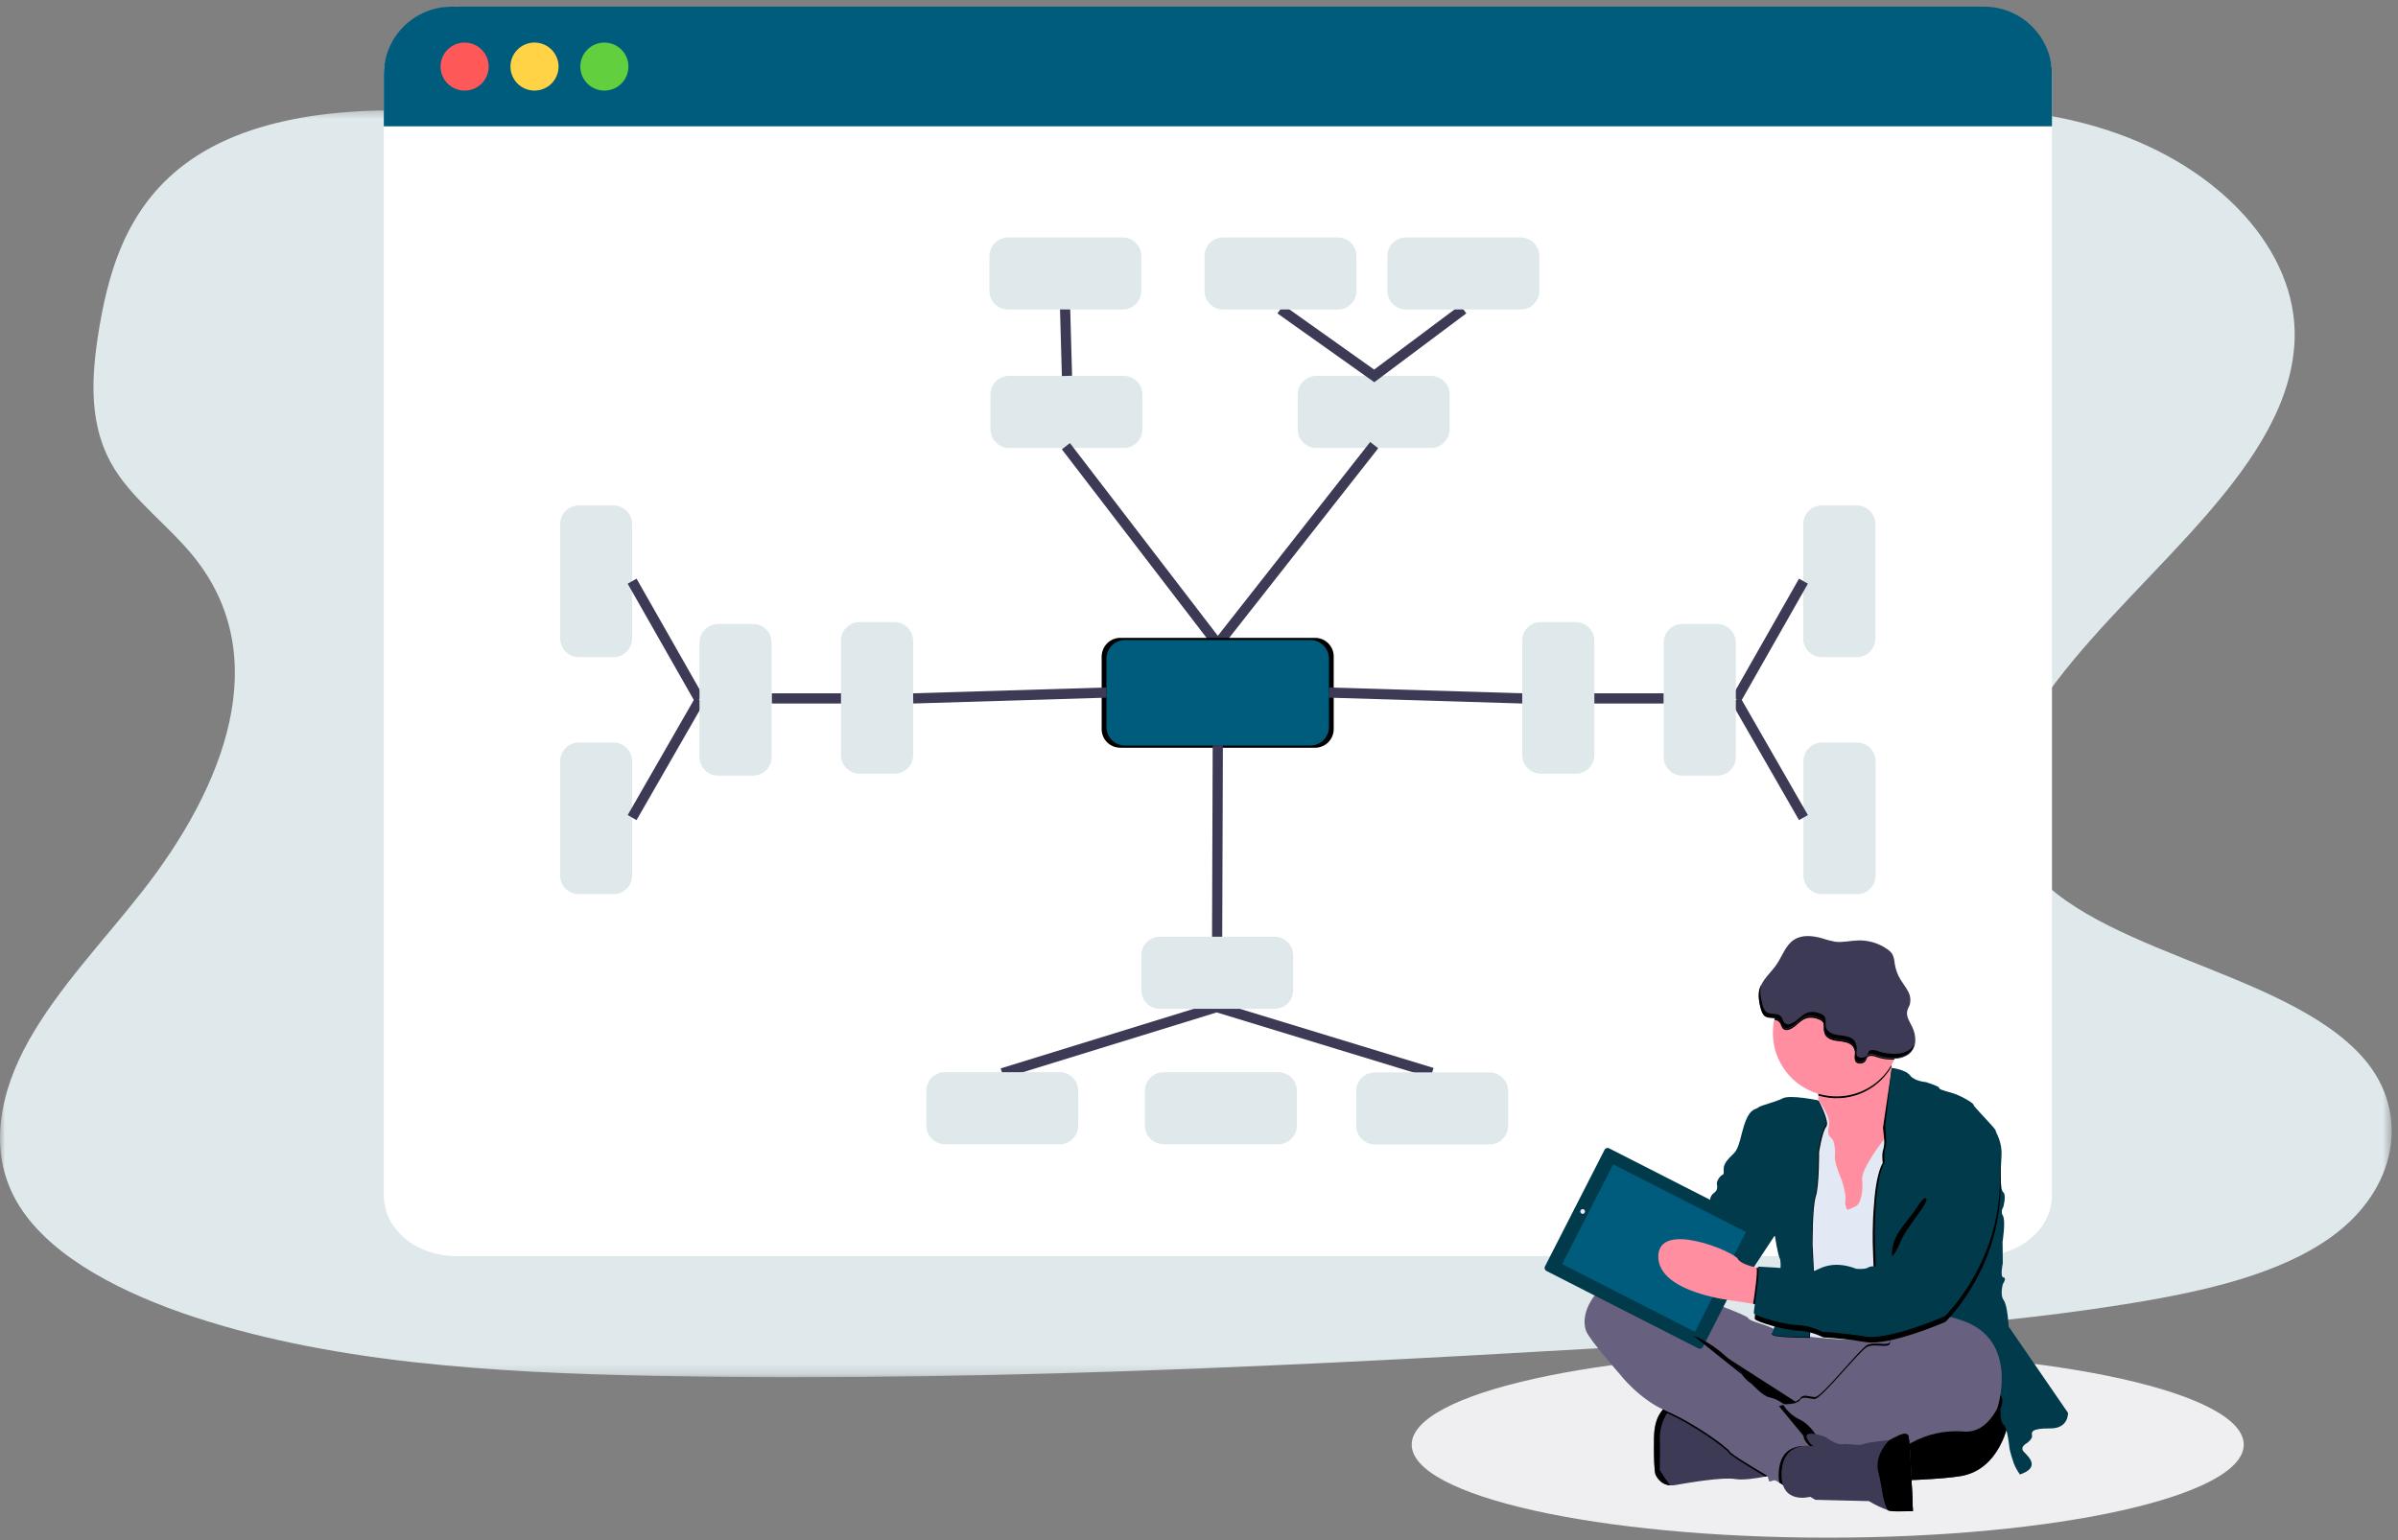<?xml version="1.0" encoding="UTF-8"?>
<svg width="235px" height="151px" viewBox="0 0 235 151" version="1.1" xmlns="http://www.w3.org/2000/svg" xmlns:xlink="http://www.w3.org/1999/xlink">
    <rect x="0" y="0" width="235" height="151" fill="#808080" stroke="none"/>
    <!-- Generator: Sketch 59.1 (86144) - https://sketch.com -->
    <title>Ilustración / GT</title>
    <desc>Created with Sketch.</desc>
    <defs>
        <polygon id="path-1" points="0 0.394 234.383 0.394 234.383 124.811 0 124.811"></polygon>
        <path d="M20.853,0.937 C20.046,1.468 19.728,2.506 19.197,3.312 L19.197,3.312 C18.708,4.033 18.008,4.627 17.647,5.39 L17.647,5.39 L17.647,5.347 C17.562,5.517 17.477,5.708 17.434,5.899 L17.434,5.899 C17.286,6.493 17.413,7.129 17.562,7.701 L17.562,7.701 C17.647,8.019 17.732,8.338 18.008,8.506 L18.008,8.506 C18.284,8.676 18.645,8.634 18.963,8.698 L18.963,8.698 C18.942,8.74 18.942,8.804 18.92,8.846 L18.92,8.846 C18.241,12.048 20.131,15.229 23.274,16.162 L23.274,16.162 L23.274,16.331 C23.274,16.501 23.253,16.649 23.253,16.798 L23.253,16.798 C23.253,16.798 20.491,16.225 19.749,16.607 L19.749,16.607 C19.006,16.988 17.562,17.285 17.328,17.518 L17.328,17.518 C17.095,17.752 16.564,17.583 16.055,18.854 L16.055,18.854 C15.566,20.148 15.501,21.463 14.865,22.056 L14.865,22.056 C14.228,22.65 13.91,23.074 13.867,23.498 L13.867,23.498 C13.824,23.923 13.952,24.049 13.697,24.176 L13.697,24.176 C13.443,24.304 13.103,24.876 13.209,25.11 L13.209,25.11 C13.209,25.11 13.357,25.66 12.912,25.937 L12.912,25.937 C12.657,26.127 12.508,26.445 12.53,26.764 L12.53,26.764 C12.53,26.764 12.359,27.357 11.978,27.506 L11.978,27.506 C11.596,27.655 11.34,28.545 11.34,28.545 L11.34,28.545 L10.087,29.965 L7.624,27.23 C7.242,26.806 6.584,26.764 6.159,27.166 L6.159,27.166 L4.97,28.269 C4.503,28.375 4.078,28.63 3.759,28.99 L3.759,28.99 C3.484,29.266 3.271,29.584 3.123,29.923 L3.123,29.923 L2.465,30.516 C2.252,30.708 2.125,30.962 2.125,31.237 L2.125,31.237 C1.955,31.619 2.019,32.065 2.294,32.362 L2.294,32.362 L3.866,34.101 L3.866,34.121 C3.314,34.163 2.762,34.376 2.337,34.737 L2.337,34.737 C-0.02,36.814 -0.041,38.723 0.299,39.614 L0.299,39.614 C0.638,40.503 3.653,43.854 3.653,43.854 L3.653,43.854 C3.653,43.854 5.395,46.122 7.901,47.31 L7.901,47.31 L7.879,47.332 C7.836,47.374 7.773,47.438 7.73,47.501 L7.73,47.501 L7.688,47.543 L7.646,47.586 L7.603,47.649 L7.561,47.692 L7.519,47.776 C7.519,47.798 7.496,47.819 7.496,47.819 L7.496,47.819 C7.476,47.862 7.455,47.883 7.434,47.925 L7.434,47.925 L7.413,47.968 C7.39,48.011 7.37,48.074 7.348,48.117 L7.348,48.117 C7.327,48.158 7.327,48.158 7.327,48.179 L7.327,48.179 C7.327,48.2 7.306,48.244 7.284,48.285 L7.284,48.285 L7.263,48.349 C7.242,48.391 7.242,48.413 7.221,48.455 L7.221,48.455 C7.2,48.498 7.2,48.498 7.2,48.54 L7.2,48.54 L7.157,48.667 L7.136,48.731 C7.115,48.795 7.115,48.858 7.094,48.922 L7.094,48.922 L7.072,49.006 C7.072,49.049 7.051,49.092 7.051,49.155 L7.051,49.155 C7.051,49.219 7.051,49.219 7.03,49.261 L7.03,49.261 C7.009,49.304 7.03,49.346 7.009,49.388 L7.009,49.388 C6.988,49.431 7.009,49.452 7.009,49.494 L7.009,49.494 L7.009,49.642 L7.009,49.748 L7.009,50.003 C6.945,53.205 7.136,53.671 7.136,53.671 L7.136,53.671 C7.136,53.671 7.519,54.689 8.601,54.774 L8.601,54.774 C8.75,54.795 8.92,54.774 9.068,54.752 L9.068,54.752 C10.491,54.499 13.845,53.926 15.035,54.159 L15.035,54.159 C15.736,54.287 17.052,54.095 17.986,53.926 L17.986,53.926 L18.241,53.883 L18.411,54.435 L18.963,54.287 L19.431,54.54 L19.728,54.71 C20.258,56.555 22.467,55.918 22.467,55.918 L22.467,55.918 L22.997,56.216 L28.306,56.343 C28.9,56.703 29.538,57 30.175,57.234 L30.175,57.234 C30.259,57.255 30.344,57.276 30.43,57.297 L30.43,57.297 C30.918,57.34 31.406,57.34 31.915,57.319 L31.915,57.319 C32.319,57.319 32.638,57.297 32.638,57.297 L32.638,57.297 C32.638,57.297 32.574,55.856 32.51,54.244 L32.51,54.244 C34.527,54.159 36.333,54.032 37.415,53.841 L37.415,53.841 C40.239,53.353 41.407,50.767 41.853,49.388 L41.853,49.388 C41.981,49.94 42.066,50.512 42.129,51.084 L42.129,51.084 C42.235,51.594 42.384,52.081 42.575,52.569 L42.575,52.569 C42.724,52.951 42.936,53.332 43.169,53.671 L43.169,53.671 C45.251,52.972 43.998,51.89 43.552,51.423 L43.552,51.423 C43.106,50.958 43.849,50.575 43.849,50.575 L43.849,50.575 C43.849,50.575 44.422,50.194 44.38,49.833 L44.38,49.833 C44.338,49.472 44.295,49.092 46.163,49.134 L46.163,49.134 C48.032,49.176 47.926,47.628 47.926,47.628 L47.926,47.628 L42.044,39.126 C42.044,39.126 41.938,37.026 41.556,36.517 L41.556,36.517 C41.174,36.009 41.471,34.927 41.471,34.927 L41.471,34.927 C41.471,34.927 41.875,34.333 41.535,34.269 L41.535,34.269 C41.194,34.206 41.471,32.87 41.471,32.87 L41.471,32.87 L41.45,30.729 C41.45,30.729 41.768,28.672 41.513,28.184 L41.513,28.184 C41.344,27.908 41.364,27.57 41.535,27.315 L41.535,27.315 C41.535,27.315 41.853,26.148 41.535,25.831 L41.535,25.831 C41.216,25.512 41.28,23.689 41.364,22.247 L41.364,22.247 C41.45,20.805 40.792,19.978 40.792,19.766 L40.792,19.766 C40.792,19.554 38.625,17.412 38.625,17.222 L38.625,17.222 C38.625,17.03 37.246,16.247 36.439,16.013 L36.439,16.013 C35.632,15.78 35.207,15.631 35.228,15.526 L35.228,15.526 C35.249,15.419 33.933,14.974 33.933,14.974 L33.933,14.974 C33.933,14.974 32.786,14.89 32.34,14.317 L32.34,14.317 C31.895,13.744 30.557,13.575 30.514,13.575 L30.514,13.575 C30.514,13.532 30.493,13.489 30.493,13.468 L30.493,13.468 L30.471,13.342 C30.578,13.172 30.663,12.981 30.748,12.811 L30.748,12.811 L30.833,12.642 C31.321,12.642 31.788,12.493 32.192,12.217 L32.192,12.217 C32.574,11.9 32.829,11.412 32.85,10.903 L32.85,10.903 C32.871,10.394 32.765,9.886 32.532,9.44 L32.532,9.44 C32.298,8.952 31.937,8.444 32.064,7.913 L32.064,7.913 C32.107,7.68 32.256,7.489 32.319,7.256 L32.319,7.256 C32.425,6.811 32.362,6.344 32.128,5.962 L32.128,5.962 C31.915,5.559 31.639,5.22 31.406,4.839 L31.406,4.839 C31.108,4.351 30.918,3.799 30.833,3.248 L30.833,3.248 C30.812,2.952 30.748,2.655 30.621,2.379 L30.621,2.379 C30.493,2.188 30.324,2.019 30.132,1.892 L30.132,1.892 C29.283,1.277 28.243,0.958 27.18,1.001 L27.18,1.001 C26.437,1.022 25.694,1.233 24.951,1.128 L24.951,1.128 C24.505,1.043 24.08,0.937 23.635,0.789 L23.635,0.789 C23.19,0.655 22.71,0.561 22.242,0.561 L22.242,0.561 C21.748,0.561 21.267,0.665 20.853,0.937 L20.853,0.937 Z M17.18,33.315 C17.095,33.294 17.009,33.274 16.925,33.252 L16.925,33.252 L18.942,30.156 C18.963,30.305 19.218,32.001 19.472,32.446 L19.472,32.446 C19.536,32.743 19.557,33.04 19.536,33.337 L19.536,33.337 C18.432,33.252 17.286,33.209 17.286,33.209 L17.286,33.209 C17.328,33.252 17.349,33.294 17.349,33.358 L17.349,33.358 L17.18,33.315 Z M16.351,38.192 C16.182,37.832 11.34,36.157 11.34,36.157 L11.34,36.157 C11.34,36.157 11.171,36.05 10.852,35.924 L10.852,35.924 L12.126,36.157 L12.487,36.114 C13.273,36.326 14.079,36.475 14.907,36.581 L14.907,36.581 L16.819,36.878 L16.989,36.899 C16.925,37.196 16.903,37.492 16.882,37.81 L16.882,37.81 C16.882,37.832 16.925,37.874 16.989,37.917 L16.989,37.917 C16.967,38.065 16.946,38.214 16.946,38.362 L16.946,38.362 C16.967,38.511 17.88,38.85 18.899,39.104 L18.899,39.104 C18.878,39.168 18.878,39.21 18.857,39.252 L18.857,39.252 C17.944,38.786 16.521,38.553 16.351,38.192 L16.351,38.192 Z" id="path-3"></path>
    </defs>
    <g id="Page-1" stroke="none" stroke-width="1" fill="none" fill-rule="evenodd">
        <g id="Desktop-HD-Copy" transform="translate(-727, -387)">
            <g id="Ilustración-/-GT" transform="translate(727, 387)">
                <g id="Group-166">
                    <g id="Group-82" transform="translate(0, 0.389)">
                        <path d="M179.114,132.111 C201.629,132.111 219.882,136.193 219.882,141.228 C219.882,146.264 201.629,150.346 179.114,150.346 C156.598,150.346 138.345,146.264 138.345,141.228 C138.345,136.193 156.598,132.111 179.114,132.111" id="Fill-1" fill="#EFEFF2"></path>
                        <path d="M132.739,5.947 C132.739,39.047 153.527,65.827 179.241,65.827" id="Fill-3" fill="#005C7C"></path>
                        <g id="Group-7" transform="translate(0, 9.805)">
                            <mask id="mask-2" fill="white">
                                <use xlink:href="#path-1"></use>
                            </mask>
                            <g id="Clip-6"></g>
                            <path d="M133.249,18.025 C118.216,18.13 103.797,14.759 89.996,10.964 C76.194,7.168 62.498,2.927 47.784,1.21 C38.313,0.086 27.526,0.277 20.073,4.603 C12.896,8.78 10.794,15.608 9.733,21.905 C8.947,26.654 8.565,31.637 11.325,35.942 C13.236,38.932 16.549,41.392 18.885,44.254 C27.017,54.178 21.963,66.964 13.915,77.226 C10.136,82.039 5.719,86.662 2.853,91.75 C-0.014,96.839 -1.224,102.586 1.621,107.569 C4.445,112.509 10.858,116.05 17.78,118.489 C31.815,123.387 48.187,124.363 64.133,124.68 C99.402,125.359 134.777,123.281 170.046,121.182 C183.106,120.397 196.207,119.634 209.011,117.534 C216.123,116.369 223.428,114.693 228.482,111.046 C234.895,106.424 236.275,98.939 231.667,93.595 C223.938,84.627 203.426,83.057 197.905,73.346 C194.869,68.002 197.566,61.811 201.516,56.616 C209.987,45.463 224.511,35.412 224.872,22.987 C225.106,14.463 217.653,6.171 206.462,2.545 C194.741,-1.271 178.689,-0.168 170.386,7.126 C161.872,14.61 146.52,17.94 133.249,18.025" id="Fill-5" fill="#DFE8EB" mask="url(#mask-2)"></path>
                        </g>
                        <path d="M201.09,6.88 L201.09,116.802 C201.09,120.067 197.927,122.739 194.04,122.739 L44.662,122.739 C40.755,122.739 37.612,120.089 37.612,116.802 L37.612,6.88 C37.612,3.594 40.776,0.265 44.662,0.265 L193.999,0.626 C197.905,0.626 201.09,3.594 201.09,6.88" id="Fill-8" fill="#FFFFFF"></path>
                        <path d="M201.09,6.902 L201.09,11.991 L37.612,11.991 L37.612,6.902 C37.612,3.233 40.585,0.265 44.28,0.265 L194.444,0.265 C198.096,0.265 201.09,3.233 201.09,6.902" id="Fill-10" fill="#005C7C"></path>
                        <path d="M45.532,3.785 C46.834,3.785 47.89,4.838 47.89,6.139 C47.89,7.438 46.834,8.492 45.532,8.492 C44.231,8.492 43.175,7.438 43.175,6.139 C43.175,4.838 44.231,3.785 45.532,3.785" id="Fill-12" fill="#FF5858"></path>
                        <path d="M50.067,5.692 C50.313,4.415 51.549,3.58 52.826,3.826 C54.105,4.072 54.941,5.306 54.695,6.582 C54.449,7.858 53.214,8.694 51.935,8.449 C50.657,8.203 49.821,6.968 50.067,5.692" id="Fill-14" fill="#FFD345"></path>
                        <path d="M59.228,3.785 C60.53,3.785 61.585,4.838 61.585,6.139 C61.585,7.438 60.53,8.492 59.228,8.492 C57.927,8.492 56.871,7.438 56.871,6.139 C56.871,4.838 57.927,3.785 59.228,3.785" id="Fill-16" fill="#62D03E"></path>
                        <path d="M98.893,36.46 L110.125,36.46 C111.124,36.46 111.952,37.266 111.952,38.284 L111.952,41.698 C111.952,42.694 111.145,43.521 110.125,43.521 L98.893,43.521 C97.895,43.521 97.066,42.715 97.066,41.698 L97.066,38.284 C97.066,37.266 97.873,36.46 98.893,36.46" id="Fill-18" fill="#DFE8EB"></path>
                        <path d="M129.002,36.46 L140.235,36.46 C141.233,36.46 142.061,37.266 142.061,38.284 L142.061,41.698 C142.061,42.694 141.254,43.521 140.235,43.521 L129.002,43.521 C128.005,43.521 127.176,42.715 127.176,41.698 L127.176,38.284 C127.176,37.266 128.005,36.46 129.002,36.46" id="Fill-20" fill="#DFE8EB"></path>
                        <polyline id="Stroke-22" stroke="#3D3A56" points="104.456 43.351 119.341 62.753 134.671 43.246"></polyline>
                        <path d="M109.785,62.138 L128.875,62.138 C129.873,62.138 130.701,62.943 130.701,63.962 L130.701,71.086 C130.701,72.083 129.894,72.91 128.875,72.91 L109.785,72.91 C108.788,72.91 107.959,72.104 107.959,71.086 L107.959,63.962 C107.981,62.943 108.788,62.138 109.785,62.138" id="Fill-24" fill="#000000"></path>
                        <path d="M110.253,62.35 L128.407,62.35 C129.406,62.35 130.234,63.156 130.234,64.173 L130.234,70.874 C130.234,71.871 129.427,72.697 128.407,72.697 L110.253,72.697 C109.255,72.697 108.426,71.892 108.426,70.874 L108.426,64.173 C108.426,63.156 109.255,62.35 110.253,62.35" id="Fill-26" fill="#005C7C"></path>
                        <line x1="104.562" y1="36.46" x2="104.371" y2="29.611" id="Stroke-28" stroke="#3D3A56"></line>
                        <polyline id="Stroke-30" stroke="#3D3A56" points="143.398 29.929 134.671 36.46 125.478 29.929"></polyline>
                        <path d="M98.808,22.89 L110.019,22.89 C111.017,22.89 111.845,23.695 111.845,24.713 L111.845,28.127 C111.845,29.123 111.038,29.951 110.019,29.951 L98.786,29.951 C97.789,29.951 96.961,29.145 96.961,28.127 L96.961,24.713 C96.982,23.695 97.789,22.89 98.808,22.89" id="Fill-32" fill="#DFE8EB"></path>
                        <path d="M137.793,22.89 L149.026,22.89 C150.023,22.89 150.851,23.695 150.851,24.713 L150.851,28.127 C150.851,29.123 150.045,29.951 149.026,29.951 L137.793,29.951 C136.795,29.951 135.966,29.145 135.966,28.127 L135.966,24.713 C135.966,23.695 136.774,22.89 137.793,22.89" id="Fill-34" fill="#DFE8EB"></path>
                        <path d="M119.872,22.89 L131.104,22.89 C132.102,22.89 132.93,23.695 132.93,24.713 L132.93,28.127 C132.93,29.123 132.124,29.951 131.104,29.951 L119.872,29.951 C118.874,29.951 118.045,29.145 118.045,28.127 L118.045,24.713 C118.045,23.695 118.852,22.89 119.872,22.89" id="Fill-36" fill="#DFE8EB"></path>
                        <line x1="119.341" y1="72.676" x2="119.277" y2="91.442" id="Stroke-38" stroke="#3D3A56"></line>
                        <polyline id="Stroke-40" stroke="#3D3A56" points="98.213 104.822 119.234 98.333 140.341 104.779"></polyline>
                        <path d="M113.672,91.442 L124.904,91.442 C125.902,91.442 126.73,92.247 126.73,93.265 L126.73,96.68 C126.73,97.676 125.923,98.503 124.904,98.503 L113.672,98.503 C112.673,98.503 111.845,97.697 111.845,96.68 L111.845,93.265 C111.845,92.247 112.673,91.442 113.672,91.442" id="Fill-42" fill="#DFE8EB"></path>
                        <path d="M183.785,50.984 L183.785,62.201 C183.785,63.198 182.978,64.025 181.959,64.025 L178.54,64.025 C177.542,64.025 176.714,63.219 176.714,62.201 L176.714,50.984 C176.714,49.988 177.521,49.161 178.54,49.161 L181.959,49.161 C182.978,49.161 183.785,49.988 183.785,50.984" id="Fill-44" fill="#DFE8EB"></path>
                        <path d="M176.736,85.441 L176.736,74.225 C176.736,73.227 177.542,72.401 178.562,72.401 L181.98,72.401 C182.978,72.401 183.806,73.206 183.806,74.225 L183.806,85.441 C183.806,86.437 182.999,87.265 181.98,87.265 L178.562,87.265 C177.542,87.265 176.736,86.437 176.736,85.441" id="Fill-46" fill="#DFE8EB"></path>
                        <path d="M134.735,104.737 L145.968,104.737 C146.966,104.737 147.794,105.542 147.794,106.56 L147.794,109.974 C147.794,110.97 146.987,111.798 145.968,111.798 L134.735,111.798 C133.738,111.798 132.909,110.992 132.909,109.974 L132.909,106.56 C132.909,105.542 133.738,104.737 134.735,104.737" id="Fill-48" fill="#DFE8EB"></path>
                        <path d="M103.84,111.777 L92.607,111.777 C91.61,111.777 90.782,110.971 90.782,109.953 L90.782,106.539 C90.782,105.542 91.589,104.715 92.607,104.715 L103.84,104.715 C104.838,104.715 105.666,105.521 105.666,106.539 L105.666,109.953 C105.645,110.971 104.838,111.777 103.84,111.777" id="Fill-50" fill="#DFE8EB"></path>
                        <path d="M125.265,111.777 L114.032,111.777 C113.035,111.777 112.206,110.971 112.206,109.953 L112.206,106.539 C112.206,105.542 113.013,104.715 114.032,104.715 L125.265,104.715 C126.263,104.715 127.091,105.521 127.091,106.539 L127.091,109.953 C127.091,110.971 126.263,111.777 125.265,111.777" id="Fill-52" fill="#DFE8EB"></path>
                        <line x1="170.111" y1="68.223" x2="176.736" y2="79.758" id="Stroke-54" stroke="#3D3A56"></line>
                        <line x1="156.118" y1="68.075" x2="163.061" y2="68.075" id="Stroke-56" stroke="#3D3A56"></line>
                        <line x1="130.234" y1="67.502" x2="149.195" y2="68.075" id="Stroke-58" stroke="#3D3A56"></line>
                        <line x1="176.736" y1="56.583" x2="170.153" y2="68.16" id="Stroke-60" stroke="#3D3A56"></line>
                        <path d="M156.245,62.414 L156.245,73.631 C156.245,74.628 155.438,75.454 154.419,75.454 L151,75.454 C150.002,75.454 149.174,74.648 149.174,73.631 L149.174,62.414 C149.174,61.417 149.981,60.59 151,60.59 L154.419,60.59 C155.438,60.611 156.245,61.417 156.245,62.414" id="Fill-62" fill="#DFE8EB"></path>
                        <path d="M170.111,62.604 L170.111,73.821 C170.111,74.818 169.303,75.645 168.284,75.645 L164.866,75.645 C163.868,75.645 163.04,74.839 163.04,73.821 L163.04,62.604 C163.04,61.608 163.847,60.781 164.866,60.781 L168.284,60.781 C169.303,60.781 170.111,61.608 170.111,62.604" id="Fill-64" fill="#DFE8EB"></path>
                        <path d="M61.946,50.984 L61.946,62.201 C61.946,63.198 61.139,64.025 60.12,64.025 L56.723,64.025 C55.725,64.025 54.896,63.219 54.896,62.201 L54.896,50.984 C54.896,49.988 55.703,49.161 56.723,49.161 L60.12,49.161 C61.139,49.161 61.946,49.988 61.946,50.984" id="Fill-66" fill="#DFE8EB"></path>
                        <path d="M54.897,85.441 L54.897,74.225 C54.897,73.227 55.703,72.401 56.723,72.401 L60.12,72.401 C61.118,72.401 61.947,73.206 61.947,74.225 L61.947,85.441 C61.947,86.437 61.139,87.265 60.12,87.265 L56.723,87.265 C55.703,87.265 54.897,86.437 54.897,85.441" id="Fill-68" fill="#DFE8EB"></path>
                        <line x1="68.571" y1="68.223" x2="61.946" y2="79.758" id="Stroke-70" stroke="#3D3A56"></line>
                        <line x1="82.564" y1="68.075" x2="75.621" y2="68.075" id="Stroke-72" stroke="#3D3A56"></line>
                        <line x1="108.427" y1="67.502" x2="89.486" y2="68.075" id="Stroke-74" stroke="#3D3A56"></line>
                        <line x1="61.946" y1="56.583" x2="68.529" y2="68.16" id="Stroke-76" stroke="#3D3A56"></line>
                        <path d="M89.486,62.435 L89.486,73.631 C89.486,74.627 88.679,75.454 87.66,75.454 L84.242,75.454 C83.243,75.454 82.415,74.649 82.415,73.631 L82.415,62.414 C82.415,61.417 83.222,60.59 84.242,60.59 L87.66,60.59 C88.658,60.611 89.486,61.417 89.486,62.435" id="Fill-78" fill="#DFE8EB"></path>
                        <path d="M75.621,62.604 L75.621,73.821 C75.621,74.818 74.814,75.645 73.794,75.645 L70.376,75.645 C69.378,75.645 68.55,74.839 68.55,73.821 L68.55,62.604 C68.55,61.608 69.357,60.781 70.376,60.781 L73.794,60.781 C74.814,60.781 75.621,61.608 75.621,62.604" id="Fill-80" fill="#DFE8EB"></path>
                    </g>
                    <g id="Group-85" transform="translate(155.139, 90.597)">
                        <mask id="mask-4" fill="white">
                            <use xlink:href="#path-3"></use>
                        </mask>
                        <g id="Clip-84"></g>
                        <path d="M20.853,0.937 C20.046,1.468 19.728,2.506 19.197,3.312 L19.197,3.312 C18.708,4.033 18.008,4.627 17.647,5.39 L17.647,5.39 L17.647,5.347 C17.562,5.517 17.477,5.708 17.434,5.899 L17.434,5.899 C17.286,6.493 17.413,7.129 17.562,7.701 L17.562,7.701 C17.647,8.019 17.732,8.338 18.008,8.506 L18.008,8.506 C18.284,8.676 18.645,8.634 18.963,8.698 L18.963,8.698 C18.942,8.74 18.942,8.804 18.92,8.846 L18.92,8.846 C18.241,12.048 20.131,15.229 23.274,16.162 L23.274,16.162 L23.274,16.331 C23.274,16.501 23.253,16.649 23.253,16.798 L23.253,16.798 C23.253,16.798 20.491,16.225 19.749,16.607 L19.749,16.607 C19.006,16.988 17.562,17.285 17.328,17.518 L17.328,17.518 C17.095,17.752 16.564,17.583 16.055,18.854 L16.055,18.854 C15.566,20.148 15.501,21.463 14.865,22.056 L14.865,22.056 C14.228,22.65 13.91,23.074 13.867,23.498 L13.867,23.498 C13.824,23.923 13.952,24.049 13.697,24.176 L13.697,24.176 C13.443,24.304 13.103,24.876 13.209,25.11 L13.209,25.11 C13.209,25.11 13.357,25.66 12.912,25.937 L12.912,25.937 C12.657,26.127 12.508,26.445 12.53,26.764 L12.53,26.764 C12.53,26.764 12.359,27.357 11.978,27.506 L11.978,27.506 C11.596,27.655 11.34,28.545 11.34,28.545 L11.34,28.545 L10.087,29.965 L7.624,27.23 C7.242,26.806 6.584,26.764 6.159,27.166 L6.159,27.166 L4.97,28.269 C4.503,28.375 4.078,28.63 3.759,28.99 L3.759,28.99 C3.484,29.266 3.271,29.584 3.123,29.923 L3.123,29.923 L2.465,30.516 C2.252,30.708 2.125,30.962 2.125,31.237 L2.125,31.237 C1.955,31.619 2.019,32.065 2.294,32.362 L2.294,32.362 L3.866,34.101 L3.866,34.121 C3.314,34.163 2.762,34.376 2.337,34.737 L2.337,34.737 C-0.02,36.814 -0.041,38.723 0.299,39.614 L0.299,39.614 C0.638,40.503 3.653,43.854 3.653,43.854 L3.653,43.854 C3.653,43.854 5.395,46.122 7.901,47.31 L7.901,47.31 L7.879,47.332 C7.836,47.374 7.773,47.438 7.73,47.501 L7.73,47.501 L7.688,47.543 L7.646,47.586 L7.603,47.649 L7.561,47.692 L7.519,47.776 C7.519,47.798 7.496,47.819 7.496,47.819 L7.496,47.819 C7.476,47.862 7.455,47.883 7.434,47.925 L7.434,47.925 L7.413,47.968 C7.39,48.011 7.37,48.074 7.348,48.117 L7.348,48.117 C7.327,48.158 7.327,48.158 7.327,48.179 L7.327,48.179 C7.327,48.2 7.306,48.244 7.284,48.285 L7.284,48.285 L7.263,48.349 C7.242,48.391 7.242,48.413 7.221,48.455 L7.221,48.455 C7.2,48.498 7.2,48.498 7.2,48.54 L7.2,48.54 L7.157,48.667 L7.136,48.731 C7.115,48.795 7.115,48.858 7.094,48.922 L7.094,48.922 L7.072,49.006 C7.072,49.049 7.051,49.092 7.051,49.155 L7.051,49.155 C7.051,49.219 7.051,49.219 7.03,49.261 L7.03,49.261 C7.009,49.304 7.03,49.346 7.009,49.388 L7.009,49.388 C6.988,49.431 7.009,49.452 7.009,49.494 L7.009,49.494 L7.009,49.642 L7.009,49.748 L7.009,50.003 C6.945,53.205 7.136,53.671 7.136,53.671 L7.136,53.671 C7.136,53.671 7.519,54.689 8.601,54.774 L8.601,54.774 C8.75,54.795 8.92,54.774 9.068,54.752 L9.068,54.752 C10.491,54.499 13.845,53.926 15.035,54.159 L15.035,54.159 C15.736,54.287 17.052,54.095 17.986,53.926 L17.986,53.926 L18.241,53.883 L18.411,54.435 L18.963,54.287 L19.431,54.54 L19.728,54.71 C20.258,56.555 22.467,55.918 22.467,55.918 L22.467,55.918 L22.997,56.216 L28.306,56.343 C28.9,56.703 29.538,57 30.175,57.234 L30.175,57.234 C30.259,57.255 30.344,57.276 30.43,57.297 L30.43,57.297 C30.918,57.34 31.406,57.34 31.915,57.319 L31.915,57.319 C32.319,57.319 32.638,57.297 32.638,57.297 L32.638,57.297 C32.638,57.297 32.574,55.856 32.51,54.244 L32.51,54.244 C34.527,54.159 36.333,54.032 37.415,53.841 L37.415,53.841 C40.239,53.353 41.407,50.767 41.853,49.388 L41.853,49.388 C41.981,49.94 42.066,50.512 42.129,51.084 L42.129,51.084 C42.235,51.594 42.384,52.081 42.575,52.569 L42.575,52.569 C42.724,52.951 42.936,53.332 43.169,53.671 L43.169,53.671 C45.251,52.972 43.998,51.89 43.552,51.423 L43.552,51.423 C43.106,50.958 43.849,50.575 43.849,50.575 L43.849,50.575 C43.849,50.575 44.422,50.194 44.38,49.833 L44.38,49.833 C44.338,49.472 44.295,49.092 46.163,49.134 L46.163,49.134 C48.032,49.176 47.926,47.628 47.926,47.628 L47.926,47.628 L42.044,39.126 C42.044,39.126 41.938,37.026 41.556,36.517 L41.556,36.517 C41.174,36.009 41.471,34.927 41.471,34.927 L41.471,34.927 C41.471,34.927 41.875,34.333 41.535,34.269 L41.535,34.269 C41.194,34.206 41.471,32.87 41.471,32.87 L41.471,32.87 L41.45,30.729 C41.45,30.729 41.768,28.672 41.513,28.184 L41.513,28.184 C41.344,27.908 41.364,27.57 41.535,27.315 L41.535,27.315 C41.535,27.315 41.853,26.148 41.535,25.831 L41.535,25.831 C41.216,25.512 41.28,23.689 41.364,22.247 L41.364,22.247 C41.45,20.805 40.792,19.978 40.792,19.766 L40.792,19.766 C40.792,19.554 38.625,17.412 38.625,17.222 L38.625,17.222 C38.625,17.03 37.246,16.247 36.439,16.013 L36.439,16.013 C35.632,15.78 35.207,15.631 35.228,15.526 L35.228,15.526 C35.249,15.419 33.933,14.974 33.933,14.974 L33.933,14.974 C33.933,14.974 32.786,14.89 32.34,14.317 L32.34,14.317 C31.895,13.744 30.557,13.575 30.514,13.575 L30.514,13.575 C30.514,13.532 30.493,13.489 30.493,13.468 L30.493,13.468 L30.471,13.342 C30.578,13.172 30.663,12.981 30.748,12.811 L30.748,12.811 L30.833,12.642 C31.321,12.642 31.788,12.493 32.192,12.217 L32.192,12.217 C32.574,11.9 32.829,11.412 32.85,10.903 L32.85,10.903 C32.871,10.394 32.765,9.886 32.532,9.44 L32.532,9.44 C32.298,8.952 31.937,8.444 32.064,7.913 L32.064,7.913 C32.107,7.68 32.256,7.489 32.319,7.256 L32.319,7.256 C32.425,6.811 32.362,6.344 32.128,5.962 L32.128,5.962 C31.915,5.559 31.639,5.22 31.406,4.839 L31.406,4.839 C31.108,4.351 30.918,3.799 30.833,3.248 L30.833,3.248 C30.812,2.952 30.748,2.655 30.621,2.379 L30.621,2.379 C30.493,2.188 30.324,2.019 30.132,1.892 L30.132,1.892 C29.283,1.277 28.243,0.958 27.18,1.001 L27.18,1.001 C26.437,1.022 25.694,1.233 24.951,1.128 L24.951,1.128 C24.505,1.043 24.08,0.937 23.635,0.789 L23.635,0.789 C23.19,0.655 22.71,0.561 22.242,0.561 L22.242,0.561 C21.748,0.561 21.267,0.665 20.853,0.937 L20.853,0.937 Z M17.18,33.315 C17.095,33.294 17.009,33.274 16.925,33.252 L16.925,33.252 L18.942,30.156 C18.963,30.305 19.218,32.001 19.472,32.446 L19.472,32.446 C19.536,32.743 19.557,33.04 19.536,33.337 L19.536,33.337 C18.432,33.252 17.286,33.209 17.286,33.209 L17.286,33.209 C17.328,33.252 17.349,33.294 17.349,33.358 L17.349,33.358 L17.18,33.315 Z M16.351,38.192 C16.182,37.832 11.34,36.157 11.34,36.157 L11.34,36.157 C11.34,36.157 11.171,36.05 10.852,35.924 L10.852,35.924 L12.126,36.157 L12.487,36.114 C13.273,36.326 14.079,36.475 14.907,36.581 L14.907,36.581 L16.819,36.878 L16.989,36.899 C16.925,37.196 16.903,37.492 16.882,37.81 L16.882,37.81 C16.882,37.832 16.925,37.874 16.989,37.917 L16.989,37.917 C16.967,38.065 16.946,38.214 16.946,38.362 L16.946,38.362 C16.967,38.511 17.88,38.85 18.899,39.104 L18.899,39.104 C18.878,39.168 18.878,39.21 18.857,39.252 L18.857,39.252 C17.944,38.786 16.521,38.553 16.351,38.192 L16.351,38.192 Z" id="Fill-83" mask="url(#mask-4)"></path>
                    </g>
                    <g id="Group-165" transform="translate(151.212, 91.25)">
                        <path d="M45.611,48.162 C45.611,48.162 44.846,52.763 40.982,53.442 C37.117,54.12 24.228,53.993 24.228,53.993 C24.228,53.993 16.86,52.933 14.185,46.72 C11.51,40.508 9.811,38.026 12.083,37.92 C14.354,37.814 26.692,42.076 27.414,42.14 C28.136,42.204 46.29,32.641 45.611,48.162" id="Fill-86" fill="#67617F"></path>
                        <path d="M45.611,48.162 C45.611,48.162 44.846,52.763 40.982,53.442 C37.117,54.12 24.228,53.993 24.228,53.993 C24.228,53.993 16.86,52.933 14.185,46.72 C11.51,40.508 9.811,38.026 12.083,37.92 C14.354,37.814 26.692,42.076 27.414,42.14 C28.136,42.204 46.29,32.641 45.611,48.162" id="Fill-88" fill="#000000"></path>
                        <path d="M11.021,53.272 C11.021,53.272 11.403,54.29 12.465,54.353 C12.614,54.375 12.783,54.353 12.932,54.332 C14.355,54.078 17.667,53.526 18.835,53.739 C19.536,53.866 20.852,53.675 21.766,53.505 C22.381,53.399 22.827,53.272 22.827,53.272 C22.827,53.272 21.744,49.667 21.595,49.54 C21.447,49.413 16.69,46.571 16.69,46.571 L12.911,46.317 C12.401,46.402 11.955,46.656 11.637,47.059 C11.233,47.547 10.894,48.331 10.872,49.625 C10.83,52.805 11.021,53.272 11.021,53.272" id="Fill-90" fill="#3D3A56"></path>
                        <path d="M11.021,53.272 C11.021,53.272 11.403,54.29 12.465,54.353 C12.104,53.887 11.764,53.378 11.446,52.87 L11.467,50.24 C11.318,48.777 11.87,47.314 12.953,46.317 L12.932,46.317 C12.932,46.317 10.958,46.445 10.894,49.625 C10.83,52.805 11.021,53.272 11.021,53.272" id="Fill-92" fill="#000000"></path>
                        <path d="M27.371,47.505 L30.875,44.769 L36.395,39.341 C36.395,39.341 35.801,39.32 34.909,39.277 C34.697,39.426 34.06,39.871 34.039,40.402 C34.017,41.059 32.552,40.444 31.788,40.825 C31.024,41.207 27.307,45.978 26.649,45.936 C25.991,45.893 25.481,45.597 25.205,46.063 L25.184,46.084 L27.371,47.505 Z" id="Fill-94" fill="#000000"></path>
                        <path d="M11.658,47.059 C11.786,47.123 11.913,47.187 12.04,47.229 C14.716,48.374 18.007,50.77 18.241,51.194 C18.389,51.449 20.3,52.615 21.765,53.484 C22.381,53.378 22.827,53.251 22.827,53.251 C22.827,53.251 21.744,49.646 21.596,49.52 C21.447,49.391 16.691,46.55 16.691,46.55 L12.911,46.296 C12.423,46.402 11.977,46.656 11.658,47.059" id="Fill-96" fill="#000000"></path>
                        <path d="M4.248,39.277 C4.608,40.147 7.56,43.497 7.56,43.497 C7.56,43.497 9.429,45.936 12.104,47.081 C14.779,48.225 18.071,50.621 18.304,51.046 C18.453,51.322 20.597,52.594 22.084,53.484 L22.424,53.675 L23.167,54.099 L23.549,54.332 C23.549,54.332 24.462,53.59 25.375,52.869 C26.288,52.148 27.158,51.406 27.18,51.385 C27.201,51.301 27.562,50.388 27.477,50.325 C27.435,50.304 27.244,49.922 26.904,49.477 C26.543,48.989 26.054,48.607 25.524,48.332 C24.271,47.76 23.719,46.465 23.719,46.465 C23.719,46.465 23.592,46.381 23.422,46.274 C23.061,46.02 22.636,45.829 22.19,45.723 C21.596,45.66 20.47,44.43 20.47,44.43 C20.47,44.43 19.706,43.943 19.409,43.327 C19.111,42.713 14.907,39.829 14.503,39.574 L24.738,46.148 L27.18,47.716 L30.683,44.981 L36.204,39.553 C36.204,39.553 35.461,39.51 34.378,39.468 C31.682,39.362 26.925,39.172 26.33,39.298 C25.842,39.404 25.333,39.447 24.844,39.404 C24.844,39.404 23.485,39.468 22.593,39.002 C21.702,38.535 20.279,38.302 20.109,37.963 C19.94,37.624 15.119,35.927 15.119,35.927 C15.119,35.927 8.558,32.45 6.222,34.506 C3.887,36.563 3.887,38.408 4.248,39.277" id="Fill-98" fill="#67617F"></path>
                        <path d="M25.396,19.324 L26.245,22.123 L27.329,28.421 L31.32,28.697 L32.488,26.789 L33.635,24.88 C33.635,24.88 34.357,22.335 34.866,19.876 C35.334,17.692 35.631,15.571 35.121,15.36 C34.675,15.147 34.378,14.427 34.208,13.62 C34.187,13.514 34.166,13.429 34.144,13.323 C34.017,12.645 33.932,11.988 33.89,11.289 C33.89,11.289 25.502,10.864 26.67,14.299 C26.883,14.893 26.989,15.508 26.989,16.144 C26.989,16.293 26.967,16.462 26.967,16.611 C26.84,17.692 26.267,18.688 25.396,19.324" id="Fill-100" fill="#FF8FA0"></path>
                        <path d="M23.655,18.858 L23.952,23.608 L24.632,27.658 L25.396,29.524 L26.076,39.786 C26.076,39.786 32.637,40.55 34.23,39.765 C34.336,39.723 34.442,39.638 34.527,39.532 C36.459,36.627 35.822,28.209 35.822,28.209 L36.565,22.781 L36.077,19.961 L34.888,19.834 L33.975,19.728 C33.975,19.728 33.762,19.982 33.465,20.364 C32.658,21.424 31.172,23.523 31.278,24.392 C31.406,25.579 31.109,26.81 30.641,27 C30.174,27.191 29.792,27.509 29.728,27.191 C29.664,26.874 29.558,26.789 29.643,26.322 C29.728,25.855 29.282,24.456 29.282,24.456 C29.282,24.456 28.539,22.802 28.603,22.082 C28.666,21.36 28.518,20.555 28.306,20.364 C28.093,20.173 27.796,19.982 28.029,19.113 C28.263,18.243 26.947,16.547 26.947,16.547 L23.655,18.858 Z" id="Fill-102" fill="#E2E9F5"></path>
                        <path d="M32.318,30.753 L32.595,38.875 L34.166,39.744 C34.272,39.701 34.378,39.617 34.463,39.51 C36.395,36.606 35.758,28.188 35.758,28.188 L36.501,22.76 L36.013,19.94 L34.824,19.812 C35.292,17.628 35.589,15.508 35.079,15.296 C34.633,15.083 34.336,14.363 34.166,13.557 L33.317,19.303 C33.317,19.303 33.38,19.834 33.423,20.363 C33.465,20.703 33.444,21.042 33.359,21.381 C33.167,21.869 33.295,22.738 33.295,22.738 C32.807,23.607 32.552,25.198 32.446,26.746 C32.255,28.781 32.318,30.753 32.318,30.753" id="Fill-104" fill="#000000"></path>
                        <path d="M34.166,13.43 C34.166,13.43 35.546,13.6 35.971,14.172 C36.395,14.745 37.542,14.83 37.542,14.83 C37.542,14.83 38.858,15.253 38.816,15.38 C38.774,15.508 39.198,15.656 40.005,15.868 C40.812,16.08 42.192,16.865 42.192,17.056 C42.192,17.246 44.358,19.367 44.358,19.579 C44.358,19.791 45.016,20.618 44.931,22.06 C44.846,23.502 44.762,25.325 45.102,25.622 C45.441,25.919 45.102,27.086 45.102,27.086 C44.931,27.339 44.91,27.679 45.08,27.955 C45.356,28.443 45.037,30.478 45.037,30.478 L45.059,32.598 C45.059,32.598 44.762,33.934 45.122,33.977 C45.483,34.019 45.059,34.634 45.059,34.634 C45.059,34.634 44.762,35.716 45.143,36.203 C45.526,36.691 45.632,38.79 45.632,38.79 L51.45,47.25 C51.45,47.25 51.535,48.798 49.688,48.777 C47.84,48.756 47.861,49.138 47.925,49.477 C47.989,49.816 47.416,50.219 47.416,50.219 C47.416,50.219 46.673,50.6 47.118,51.067 C47.564,51.533 48.796,52.594 46.736,53.293 C46.502,52.954 46.29,52.594 46.142,52.212 C45.971,51.724 45.823,51.237 45.717,50.749 C45.717,50.749 45.526,48.692 45.143,48.416 C44.762,48.141 44.825,46.847 44.825,46.847 C44.825,46.847 45.377,45.787 44.613,45.363 C43.849,44.939 32.807,38.811 32.807,38.811 L32.531,30.668 C32.531,30.668 32.34,24.668 33.486,22.653 C33.486,22.653 33.359,21.784 33.55,21.297 C33.741,20.809 33.529,19.24 33.529,19.24 L34.166,13.43 Z" id="Fill-106" fill="#003A4B"></path>
                        <path d="M27.031,16.696 C27.031,16.696 24.292,16.123 23.57,16.505 C22.848,16.886 21.404,17.183 21.171,17.395 C20.937,17.607 20.406,17.437 19.918,18.73 C19.429,20.003 19.366,21.318 18.751,21.911 C18.135,22.505 17.795,22.908 17.773,23.354 C17.752,23.798 17.858,23.904 17.604,24.032 C17.348,24.159 17.009,24.732 17.115,24.944 C17.221,25.155 22.785,29.948 22.785,29.948 C22.785,29.948 23.06,31.771 23.294,32.237 C23.528,32.704 23.018,39.066 22.488,39.489 C21.957,39.914 26.161,39.892 26.161,39.892 C26.161,39.892 26.352,35.716 26.522,35.503 C26.691,35.291 26.416,30.839 26.416,30.839 C26.416,30.839 26.394,27.043 26.734,26.025 C27.074,25.007 27.053,21.678 27.053,21.678 C27.053,21.678 27.371,19.664 27.753,19.197 C28.135,18.73 27.031,16.696 27.031,16.696" id="Fill-108" fill="#000000"></path>
                        <path d="M26.946,16.611 C26.946,16.611 24.207,16.038 23.485,16.42 C22.763,16.801 21.32,17.098 21.107,17.31 C20.895,17.522 20.343,17.374 19.855,18.646 C19.366,19.919 19.302,21.233 18.686,21.826 C18.071,22.42 17.731,22.823 17.709,23.269 C17.688,23.713 17.795,23.819 17.54,23.947 C17.285,24.074 16.946,24.647 17.052,24.88 C17.158,25.114 22.721,29.884 22.721,29.884 C22.721,29.884 22.997,31.708 23.23,32.175 C23.464,32.64 22.954,39.002 22.424,39.426 C21.893,39.85 26.097,39.829 26.097,39.829 C26.097,39.829 26.288,35.652 26.458,35.44 C26.628,35.227 26.352,30.775 26.352,30.775 C26.352,30.775 26.33,26.979 26.67,25.961 C27.01,24.944 26.967,21.615 26.967,21.615 C26.967,21.615 27.286,19.6 27.668,19.134 C28.051,18.667 26.946,16.611 26.946,16.611" id="Fill-110" fill="#003A4B"></path>
                        <path d="M26.67,14.299 C26.882,14.893 26.988,15.508 26.988,16.144 C29.75,16.971 32.7,15.805 34.145,13.324 C34.018,12.645 33.932,11.988 33.89,11.288 C33.89,11.288 25.503,10.843 26.67,14.299" id="Fill-112" fill="#000000"></path>
                        <path d="M22.53,10.016 C22.53,13.451 25.311,16.229 28.773,16.229 C32.213,16.229 34.994,13.451 34.994,9.995 C34.994,6.56 32.213,3.782 28.751,3.782 C25.8,3.782 23.273,5.839 22.657,8.723 C22.572,9.147 22.53,9.571 22.53,10.016" id="Fill-114" fill="#FF8FA0"></path>
                        <path d="M18.538,24.413 L17.051,24.88 C17.051,24.88 17.2,25.432 16.754,25.685 C16.499,25.876 16.351,26.173 16.372,26.492 C16.372,26.492 16.202,27.085 15.82,27.233 C15.438,27.382 15.183,28.273 15.183,28.273 L13.93,29.714 C13.93,29.714 13.463,30.096 13.548,30.287 C13.633,30.477 13.059,30.541 13.059,30.541 L13.336,35.376 L15.926,35.864 L17.54,35.694 L18.856,35.207 L20.003,34.528 L20.513,33.192 L22.806,29.714 L18.538,24.413 Z" id="Fill-116" fill="#003A4B"></path>
                        <path d="M13.442,30.902 C13.442,30.902 10.129,26.11 7.645,28.697 C5.161,31.283 8.643,35.461 9.471,35.333 C10.299,35.206 14.185,34.973 14.185,34.973 L13.442,30.902 Z" id="Fill-118" fill="#FF8FA0"></path>
                        <path d="M6.477,21.318 L21.362,28.908 C21.532,28.993 21.596,29.184 21.511,29.354 L15.671,40.782 C15.587,40.952 15.395,41.017 15.225,40.932 L0.34,33.34 C0.171,33.256 0.107,33.065 0.192,32.895 L6.031,21.466 C6.116,21.297 6.329,21.233 6.477,21.318" id="Fill-120" fill="#003A4B"></path>
                        <polygon id="Fill-122" fill="#005C7C" points="1.876 32.671 6.876 22.888 19.888 29.52 14.888 39.303"></polygon>
                        <path d="M3.887,27.276 C4.016,27.276 4.12,27.38 4.12,27.509 C4.12,27.638 4.016,27.742 3.887,27.742 C3.758,27.742 3.653,27.638 3.653,27.509 C3.653,27.38 3.758,27.276 3.887,27.276" id="Fill-124" fill="#E6E9ED"></path>
                        <path d="M17.965,34.316 C18.187,34.316 18.368,34.496 18.368,34.719 C18.368,34.941 18.187,35.121 17.965,35.121 C17.742,35.121 17.561,34.941 17.561,34.719 C17.561,34.496 17.742,34.316 17.965,34.316" id="Fill-126" fill="#E6E9ED"></path>
                        <path d="M11.297,31.92 C11.276,35.503 18.708,36.266 18.708,36.266 L20.598,36.563 L21.447,36.691 L21.808,33.192 C21.808,33.192 21.426,33.128 20.937,33.022 C20.215,32.853 19.281,32.556 19.09,32.152 C18.75,31.474 11.318,28.315 11.297,31.92" id="Fill-128" fill="#FF8FA0"></path>
                        <path d="M22.678,8.722 C22.848,8.744 23.018,8.807 23.145,8.934 C23.358,9.147 23.358,9.55 23.634,9.677 C23.74,9.719 23.846,9.741 23.952,9.719 C24.674,9.613 25.099,8.807 25.8,8.574 C26.203,8.468 26.628,8.511 27.01,8.681 C27.159,8.722 27.307,8.807 27.413,8.934 C27.647,9.232 27.477,9.677 27.583,10.038 C27.732,10.546 28.326,10.737 28.857,10.801 C29.388,10.864 29.962,10.907 30.322,11.288 C30.556,11.585 30.641,11.967 30.577,12.348 C30.556,12.476 30.556,12.603 30.577,12.73 C30.726,13.133 31.427,13.069 31.618,12.751 C31.745,12.518 31.724,12.327 32.021,12.263 C32.255,12.242 32.488,12.285 32.679,12.37 C33.232,12.56 33.826,12.645 34.4,12.624 C35.865,9.507 34.527,5.796 31.406,4.334 C28.284,2.871 24.568,4.206 23.103,7.323 C22.933,7.81 22.763,8.256 22.678,8.722" id="Fill-130" fill="#000000"></path>
                        <path d="M30.577,12.582 C30.556,12.454 30.556,12.327 30.577,12.2 C30.641,11.818 30.556,11.437 30.322,11.14 C29.961,10.737 29.388,10.716 28.858,10.652 C28.327,10.588 27.732,10.376 27.583,9.889 C27.477,9.529 27.647,9.083 27.414,8.786 C27.307,8.659 27.158,8.574 27.01,8.532 C26.628,8.362 26.203,8.319 25.8,8.426 C25.099,8.659 24.696,9.464 23.952,9.571 C23.846,9.592 23.719,9.571 23.634,9.529 C23.358,9.401 23.358,8.998 23.145,8.786 C22.805,8.426 22.19,8.659 21.786,8.404 C21.532,8.235 21.426,7.896 21.34,7.599 C21.192,7.005 21.086,6.39 21.213,5.796 C21.447,4.778 22.36,4.1 22.933,3.23 C23.464,2.425 23.783,1.407 24.59,0.877 C25.396,0.347 26.436,0.474 27.35,0.729 C27.774,0.877 28.199,0.983 28.645,1.068 C29.388,1.153 30.11,0.962 30.853,0.941 C31.894,0.898 32.935,1.216 33.784,1.831 C33.975,1.958 34.144,2.128 34.25,2.319 C34.378,2.595 34.442,2.892 34.463,3.189 C34.548,3.761 34.739,4.291 35.037,4.778 C35.27,5.16 35.546,5.499 35.759,5.903 C35.992,6.284 36.056,6.75 35.95,7.196 C35.886,7.408 35.737,7.62 35.694,7.853 C35.567,8.383 35.928,8.892 36.162,9.38 C36.395,9.825 36.502,10.335 36.481,10.822 C36.459,11.331 36.225,11.797 35.822,12.115 C35.419,12.391 34.93,12.539 34.442,12.539 C33.847,12.56 33.253,12.476 32.679,12.264 C32.467,12.179 32.234,12.136 32.021,12.158 C31.703,12.221 31.745,12.412 31.618,12.645 C31.426,12.921 30.704,12.985 30.577,12.582" id="Fill-132" fill="#3D3A56"></path>
                        <path d="M27.222,47.674 L30.726,44.939 L36.247,39.511 C36.247,39.511 35.504,39.468 34.421,39.426 C34.208,39.617 34.06,39.892 34.039,40.168 C34.017,40.825 32.552,40.211 31.787,40.592 C31.024,40.974 27.307,45.745 26.65,45.702 C25.991,45.66 25.481,45.363 25.205,45.83 L25.184,45.851 C25.078,45.977 24.929,46.062 24.759,46.106 L27.222,47.674 Z" id="Fill-134" fill="#000000"></path>
                        <path d="M20.13,47.484 L21.893,53.103 L22.169,53.993 L23.018,53.76 L24.865,53.251 L33.104,50.982 C34.145,50.94 35.164,50.664 36.077,50.197 C37.627,49.328 39.411,48.946 41.194,49.074 C42.277,49.18 43.488,48.713 44.506,46.847 C44.506,46.847 46.8,40.104 41.024,38.175 C35.249,36.245 34.973,39.192 34.973,39.192 L34.888,39.235 C34.676,39.383 34.039,39.829 34.017,40.359 C33.996,41.016 32.53,40.402 31.767,40.783 C31.002,41.164 27.265,45.936 26.607,45.893 C25.948,45.851 25.439,45.554 25.162,46.021 L25.141,46.042 C24.929,46.317 24.334,46.381 23.931,46.402 L23.549,46.402 L23.507,46.423 L23.082,46.55 L20.13,47.484 Z" id="Fill-136" fill="#67617F"></path>
                        <path d="M20.597,36.563 L21.447,36.691 L21.808,33.192 C21.808,33.192 21.425,33.128 20.937,33.022 C21.043,33.51 20.768,35.397 20.597,36.563" id="Fill-138" fill="#000000"></path>
                        <path d="M42.85,20.173 C42.85,20.173 45.377,19.431 44.761,26.619 C44.146,33.806 39.453,38.323 39.453,38.323 C39.453,38.323 34.06,40.698 31.639,40.316 C30.259,40.083 28.858,39.935 27.456,39.85 C26.691,39.469 25.864,39.235 25.014,39.193 C23.655,39.15 20.789,38.302 20.746,38.026 C20.703,37.751 21.447,33.765 21.128,33.468 C21.128,33.468 24.93,33.616 25.311,33.891 C25.693,34.167 26.245,33.976 26.649,33.891 C27.052,33.806 28.305,32.725 30.79,33.68 C30.79,33.68 31.639,33.765 31.957,33.553 C32.276,33.341 32.807,33.489 32.807,33.489 C33.019,33.425 33.21,33.319 33.401,33.192 C33.486,33.086 34.144,33.192 34.144,33.192 C34.293,33.256 34.463,33.213 34.527,33.065 C34.527,33.044 34.548,33.022 34.548,33.001 C34.633,32.768 34.76,32.577 34.93,32.408 C34.93,32.408 35.673,28.273 37.054,26.724 C37.054,26.724 37.457,26.364 37.351,25.94 C37.244,25.516 39.58,19.303 42.85,20.173" id="Fill-140" fill="#000000"></path>
                        <path d="M42.787,19.622 C42.787,19.622 45.313,18.879 44.697,26.067 C44.082,33.256 39.389,37.772 39.389,37.772 C39.389,37.772 33.996,40.147 31.575,39.765 C29.155,39.383 27.371,39.299 27.371,39.299 C26.607,38.917 25.779,38.684 24.929,38.642 C23.57,38.599 20.704,37.75 20.661,37.475 C20.619,37.2 21.362,33.213 21.043,32.916 C21.043,32.916 24.844,33.065 25.226,33.34 C25.609,33.616 26.161,33.425 26.564,33.34 C26.968,33.256 28.22,32.174 30.705,33.128 C30.705,33.128 31.554,33.213 31.872,33.001 C32.191,32.789 32.722,32.937 32.722,32.937 C32.934,32.874 33.125,32.768 33.317,32.64 C33.402,32.535 34.059,32.64 34.059,32.64 C34.209,32.705 34.378,32.662 34.442,32.514 C34.442,32.492 34.463,32.471 34.463,32.45 C34.548,32.238 34.675,32.026 34.846,31.856 C34.846,31.856 35.589,27.722 36.969,26.173 C36.969,26.173 37.372,25.813 37.266,25.389 C37.16,24.965 39.517,18.752 42.787,19.622" id="Fill-142" fill="#003A4B"></path>
                        <path d="M23.124,46.593 L26.713,50.939 L26.734,50.918 C26.755,50.833 27.116,49.922 27.031,49.858 C26.947,49.794 26.331,48.438 25.078,47.865 C24.441,47.547 23.91,47.059 23.549,46.466 L23.124,46.593 Z" id="Fill-144" fill="#000000"></path>
                        <path d="M23.167,54.099 L23.549,54.332 C23.549,54.332 24.462,53.59 25.375,52.869 C26.288,52.148 27.159,51.406 27.18,51.385 C27.201,51.3 27.562,50.388 27.477,50.325 C27.435,50.304 27.244,49.922 26.904,49.477 C24.462,48.798 26.012,50.494 26.224,50.558 C26.224,50.558 23.251,49.879 23.103,53.103 C23.082,53.442 23.103,53.781 23.167,54.099" id="Fill-146" fill="#000000"></path>
                        <path d="M26.182,55.477 L26.691,55.774 L31.936,55.901 C32.531,56.261 33.147,56.558 33.805,56.792 L34.06,56.855 C34.548,56.898 35.036,56.898 35.524,56.877 C35.928,56.877 36.246,56.855 36.246,56.855 C36.246,56.855 35.992,50.24 35.822,49.54 C35.737,49.2 35.291,49.285 34.866,49.455 C34.548,49.582 34.23,49.752 33.932,49.922 C33.932,49.922 31.703,50.134 31.341,50.325 C30.981,50.516 29.983,50.219 29.367,50.325 C28.751,50.431 27.626,49.582 27.626,49.582 C24.568,48.586 26.288,50.452 26.501,50.537 C26.501,50.537 23.528,49.858 23.379,53.081 C23.23,56.305 26.182,55.477 26.182,55.477" id="Fill-148" fill="#3D3A56"></path>
                        <path d="M33.762,52.912 C33.826,54.289 34.888,55.986 35.525,56.877 C35.929,56.877 36.247,56.855 36.247,56.855 C36.247,56.855 35.992,50.24 35.822,49.54 C35.737,49.201 35.291,49.286 34.867,49.456 C34.314,50.431 33.72,51.809 33.762,52.912" id="Fill-150" fill="#56528A"></path>
                        <path d="M33.762,52.912 C33.826,54.289 34.888,55.986 35.525,56.877 C35.929,56.877 36.247,56.855 36.247,56.855 C36.247,56.855 35.992,50.24 35.822,49.54 C35.737,49.201 35.291,49.286 34.867,49.456 C34.314,50.431 33.72,51.809 33.762,52.912" id="Fill-152" fill="#000000"></path>
                        <path d="M32.87,53.102 C33.232,54.418 33.232,55.901 33.805,56.813 C33.89,56.834 33.975,56.855 34.06,56.877 C34.548,56.919 35.036,56.919 35.525,56.898 C35.928,56.898 36.247,56.877 36.247,56.877 C36.247,56.877 35.992,50.261 35.822,49.561 C35.737,49.222 35.291,49.306 34.866,49.476 C34.548,49.603 34.229,49.773 33.932,49.943 C33.911,49.922 32.404,51.406 32.87,53.102" id="Fill-154" fill="#000000"></path>
                        <path d="M14.758,39.701 C14.758,39.701 17.37,40.55 19.579,43.561 L14.758,39.701 Z" id="Fill-156" fill="#000000"></path>
                        <g id="Group-162" transform="translate(20.947, 4.576)" fill="#000000">
                            <path d="M15.002,2.514 C15.002,2.535 15.002,2.556 14.981,2.578 C14.96,2.663 14.917,2.726 14.896,2.811 C14.917,2.705 14.96,2.599 15.002,2.514" id="Fill-158"></path>
                            <path d="M0.245,1.199 C0.287,1.008 0.372,0.818 0.458,0.648 C0.436,0.691 0.436,0.733 0.415,0.797 C0.266,1.39 0.393,2.005 0.542,2.599 C0.606,2.896 0.712,3.235 0.988,3.405 C1.392,3.659 2.029,3.447 2.347,3.787 C2.559,3.998 2.559,4.401 2.836,4.528 C2.942,4.571 3.048,4.592 3.154,4.571 C3.876,4.465 4.301,3.659 5.001,3.426 C5.405,3.32 5.829,3.362 6.211,3.532 C6.36,3.574 6.509,3.659 6.615,3.787 C6.848,4.083 6.679,4.528 6.785,4.889 C6.933,5.398 7.528,5.589 8.059,5.652 C8.59,5.716 9.163,5.759 9.524,6.14 C9.757,6.437 9.843,6.819 9.779,7.2 C9.757,7.328 9.757,7.454 9.779,7.582 C9.928,7.985 10.628,7.921 10.819,7.603 C10.947,7.369 10.904,7.179 11.223,7.116 C11.456,7.094 11.69,7.137 11.881,7.222 C12.454,7.413 13.049,7.497 13.643,7.476 C14.131,7.476 14.62,7.328 15.024,7.052 C15.193,6.903 15.342,6.734 15.448,6.543 C15.363,6.903 15.151,7.222 14.853,7.454 C14.45,7.73 13.962,7.879 13.474,7.879 C12.879,7.9 12.285,7.794 11.711,7.603 C11.499,7.518 11.265,7.476 11.053,7.498 C10.734,7.56 10.777,7.751 10.65,7.985 C10.458,8.303 9.757,8.366 9.609,7.964 C9.588,7.836 9.588,7.709 9.609,7.582 C9.673,7.2 9.588,6.819 9.354,6.522 C8.993,6.118 8.42,6.097 7.889,6.034 C7.358,5.971 6.763,5.759 6.615,5.271 C6.509,4.91 6.679,4.465 6.445,4.168 C6.339,4.041 6.191,3.956 6.041,3.913 C5.66,3.744 5.235,3.702 4.832,3.807 C4.131,4.041 3.727,4.846 2.984,4.953 C2.878,4.974 2.751,4.953 2.666,4.91 C2.389,4.783 2.389,4.38 2.177,4.168 C1.837,3.807 1.221,4.041 0.818,3.787 C0.564,3.617 0.458,3.277 0.372,2.981 C0.224,2.409 0.118,1.772 0.245,1.199" id="Fill-160"></path>
                        </g>
                        <path d="M36.374,27.509 C35.886,28.188 35.312,28.803 34.867,29.524 C34.421,30.245 34.124,31.071 34.208,31.899 C34.676,31.432 34.867,30.796 35.164,30.202 C35.652,29.206 36.374,28.358 36.99,27.445 C37.096,27.277 37.861,26.258 37.479,26.216 C37.16,26.173 36.544,27.298 36.374,27.509" id="Fill-163" fill="#000000"></path>
                    </g>
                </g>
            </g>
        </g>
    </g>
</svg>
